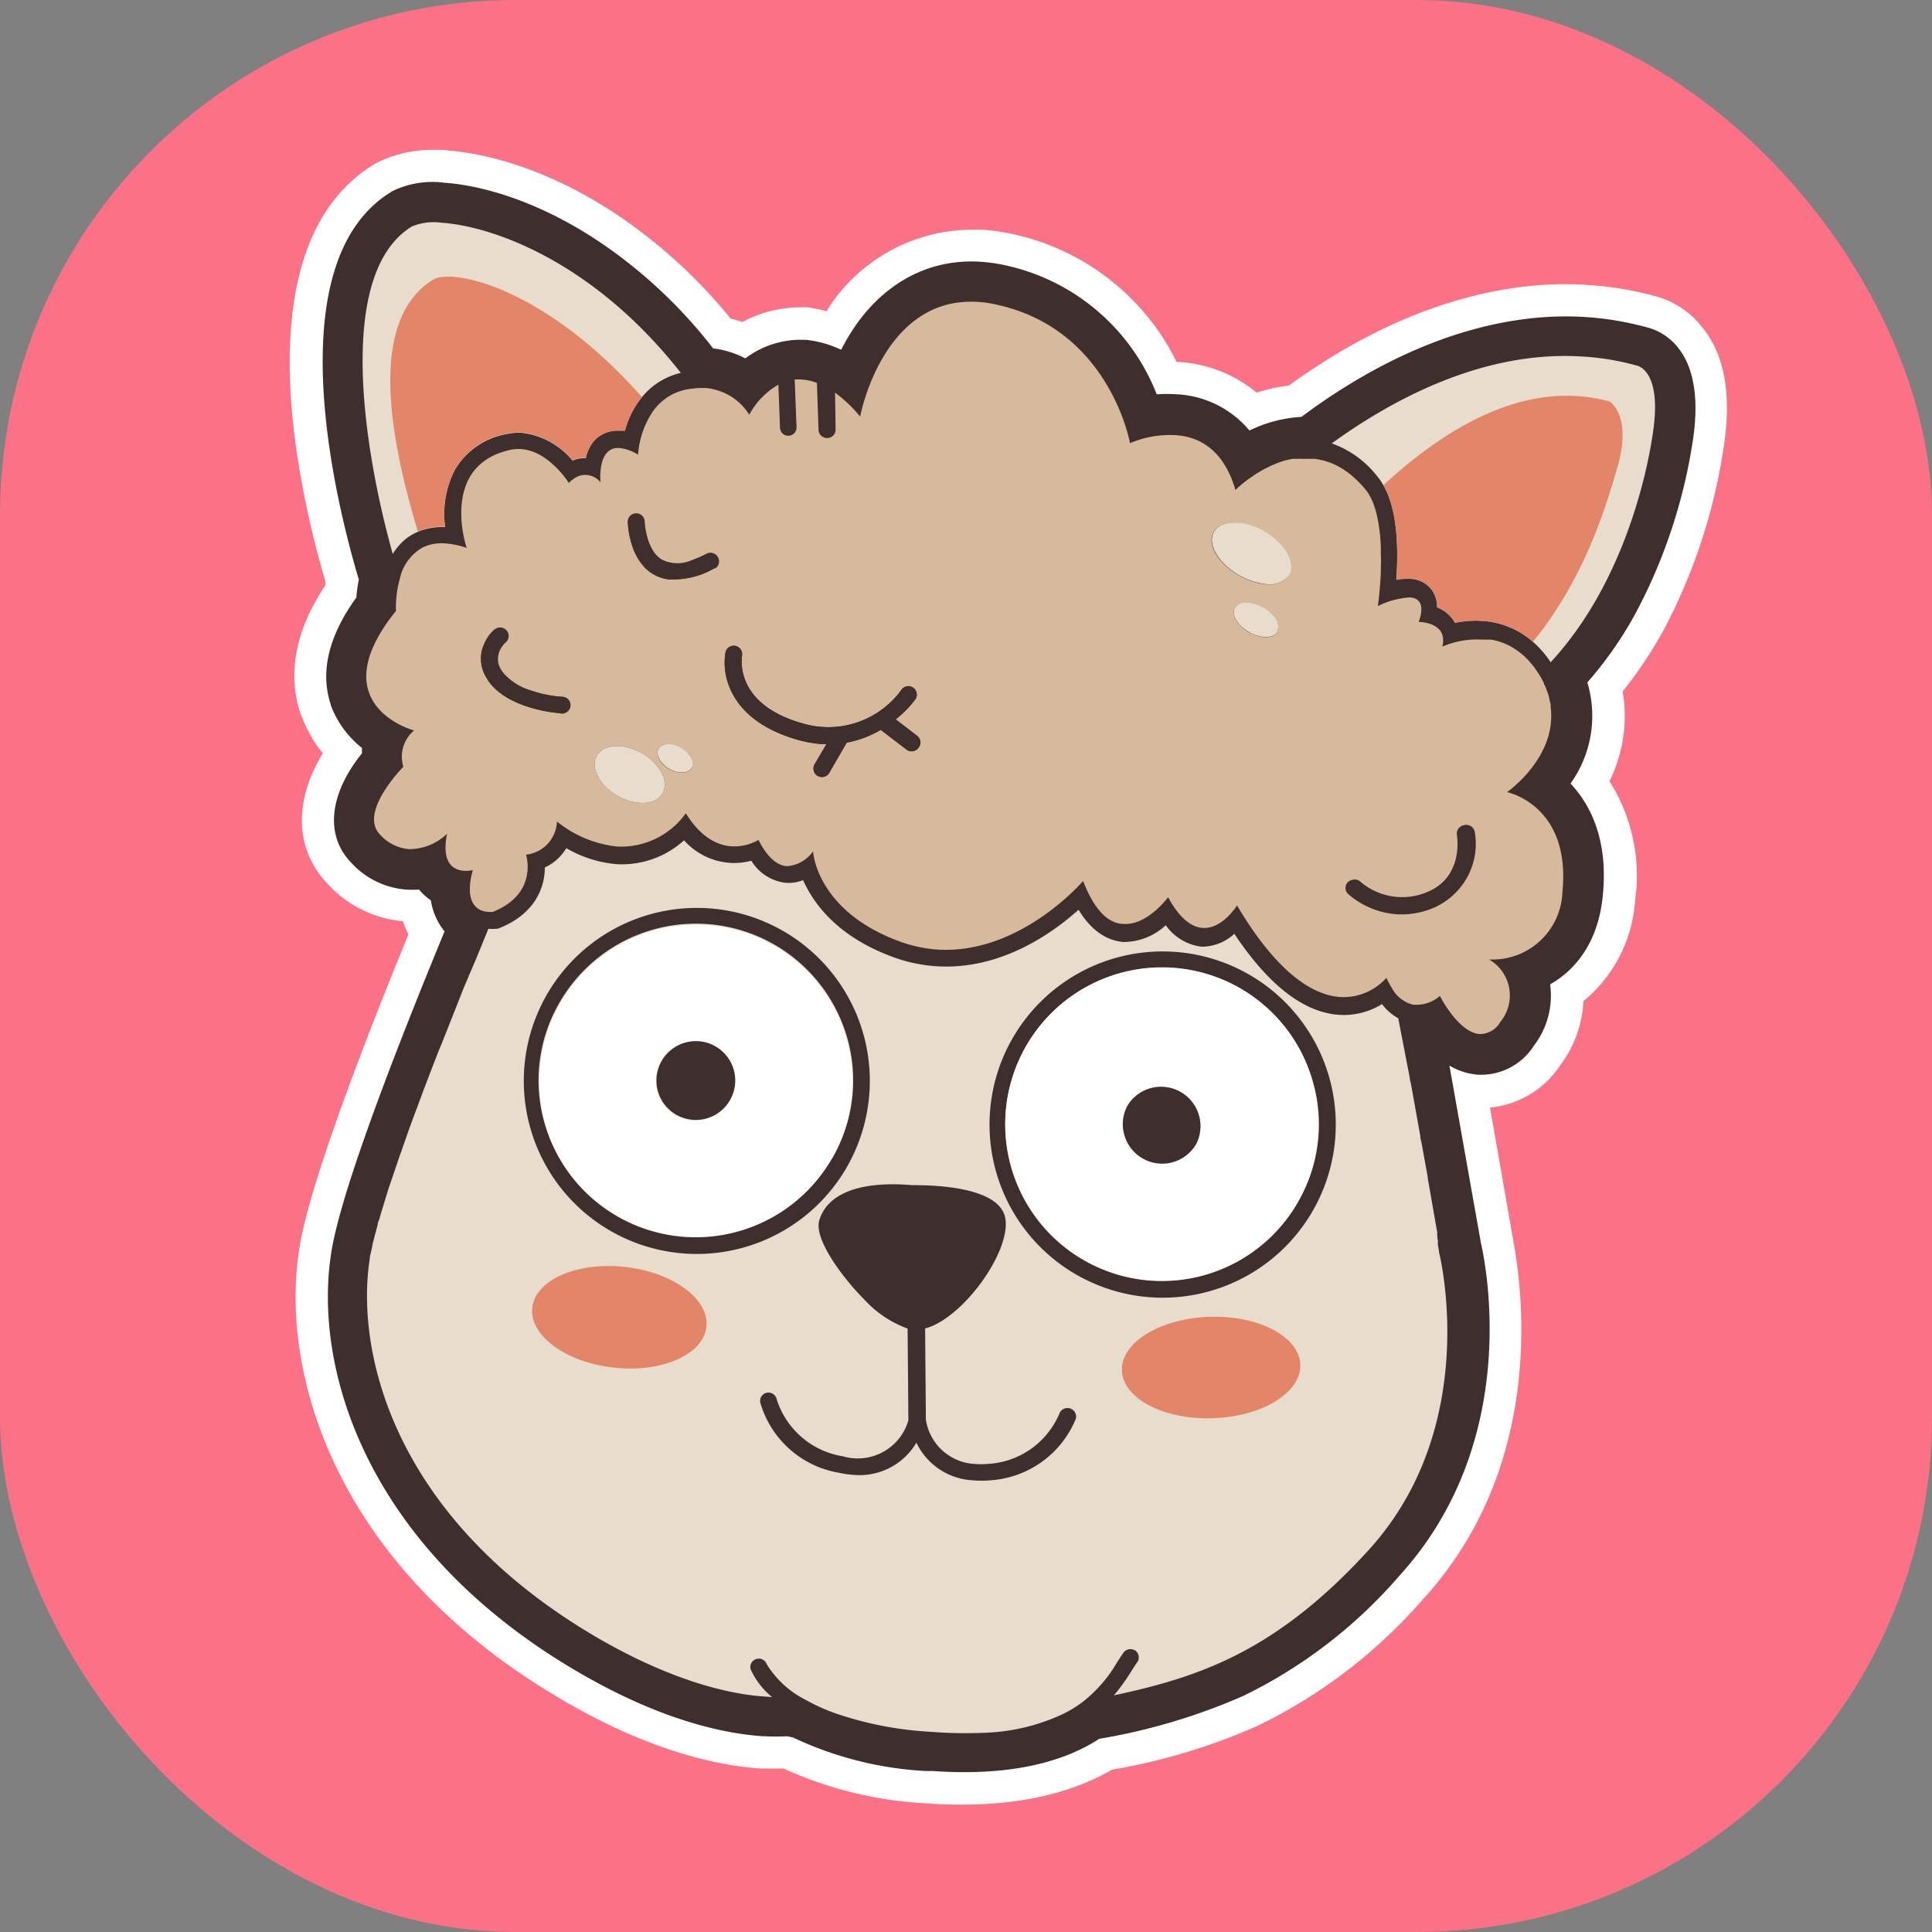 <svg xmlns="http://www.w3.org/2000/svg" viewBox="0 0 180 180" xmlns:v="https://vecta.io/nano"><rect x="0" y="0" width="180" height="180" fill="#808080" stroke="none"/><rect width="180" height="180" rx="48" fill="#fb7185"/><path d="M89.72 168.13c-1 0-2 0-3-.1L86 168a36.62 36.62 0 0 1-13-3.23h-.63-1.32-.17c-4-.26-10.56-1.64-19-6.7-20.71-12.32-25.88-30.26-23.97-41.88 1-6.23 6.54-20.36 10.14-29.13a9.38 9.38 0 0 1-.51-1.23 10.76 10.76 0 0 1-7-3.47c-3.06-3.16-3.2-7.71-.46-12.18a12.18 12.18 0 0 1-2-3.52l-.08-.14c-1.25-3.83-.46-7.84 2.32-12v-.32c-2.84-9.73-7.53-31.46 4.49-38.86l.23-.15.26-.12a11.63 11.63 0 0 1 5-1.11h.76c.22 0 .46 0 .69.06 2.37.18 8.44 1.13 15.65 5.93a48.49 48.49 0 0 1 10.68 9.74 11 11 0 0 1 1.08.31 11.54 11.54 0 0 1 5.43-1.37H75h.23A13.57 13.57 0 0 1 77 29a16 16 0 0 1 13.49-7.6h1.07a19.79 19.79 0 0 1 2.85.42 22.27 22.27 0 0 1 15.22 11.91h.27a12.57 12.57 0 0 1 7.18 2.85 15.69 15.69 0 0 1 3-.66 58.82 58.82 0 0 1 2.93-2c7.56-4.87 15.45-7.44 22.81-7.44.69 0 1.39 0 2.06.07a30.93 30.93 0 0 1 6.18 1 8.24 8.24 0 0 1 4.69 3.15c1.89 2.41 2.55 6 1.9 10.55A52.93 52.93 0 0 1 155 58.69a38.76 38.76 0 0 1-3.82 5.72 13.66 13.66 0 0 1-1.23 8.37 16.45 16.45 0 0 1 2.39 11.11 13.29 13.29 0 0 1-4.82 9.39 10.63 10.63 0 0 1-2.12 5.91 8.83 8.83 0 0 1-6.58 4l2.13 12.16c.39 2.31 4 20.12-8.35 33.62a48.34 48.34 0 0 1-15.45 11.83 57.18 57.18 0 0 1-13.55 4.08c-3.67 2.12-8.32 3.25-13.88 3.25z" fill="#fff"/><path d="M86.22 165a33 33 0 0 1-12.35-3.13l-.54-.11a18.75 18.75 0 0 1-2.12 0h-.15c-3.68-.25-9.75-1.53-17.72-6.29-19.34-11.53-24.19-28.11-22.47-38.81 1-6.37 7.3-22 10.55-29.89-.1-.11-.19-.24-.28-.36a6.18 6.18 0 0 1-1-2.53 5.44 5.44 0 0 1-1.1-1 9.43 9.43 0 0 1-1.19 0 7.69 7.69 0 0 1-5.13-2.51c-2.46-2.53-2.06-6.38 1-10.18v-.51a9.21 9.21 0 0 1-2.91-4v-.07c-1-3-.19-6.38 2.39-9.94a14.43 14.43 0 0 1 .23-1.67c-1.79-6-8-29.36 3-36.11l.1-.07.11-.05a8.56 8.56 0 0 1 4.23-.8l.59.06c2.13.15 7.61 1 14.28 5.43a45.6 45.6 0 0 1 10.7 10 8.67 8.67 0 0 1 3 .93 8.57 8.57 0 0 1 5.5-1.73h.14a10.1 10.1 0 0 1 3.29.93c2.8-5.54 7.52-8.56 13-8.2a15.44 15.44 0 0 1 2.4.35 19.6 19.6 0 0 1 14 12 13.19 13.19 0 0 1 1.89 0h.11a9.46 9.46 0 0 1 6.64 3.37 12.68 12.68 0 0 1 4.84-1.27c1.17-.87 2.3-1.66 3.45-2.39 7.77-5 15.74-7.39 23.06-6.91a28.65 28.65 0 0 1 5.58.93 5.41 5.41 0 0 1 3.06 2c1.41 1.81 1.88 4.64 1.35 8.36a50.14 50.14 0 0 1-5.41 16.39 35.58 35.58 0 0 1-4.45 6.36 10.82 10.82 0 0 1-1.57 9.42c1.8 1.91 3.56 5.18 3 10.53-.47 4.57-2.8 7-4.9 8.18a7.63 7.63 0 0 1-1.51 5.71 5.84 5.84 0 0 1-5.17 2.71h0a6.14 6.14 0 0 1-2.7-.85l2.94 16.56c.49 2.16 3.76 18.53-7.63 31A45.48 45.48 0 0 1 115.84 158a56.57 56.57 0 0 1-13.42 4c-3.76 2.44-9 3.46-15.54 3z" fill="#3e2e2e"/><path d="M127.5 144.43c-8.59 9.41-15.74 11.82-23.72 13.52a18 18 0 0 0 1.63-2.26c.2-.31.37-.58.53-.8a.79.79 0 0 0-.15-1.1h0a.82.82 0 0 0-1.11.17l-.33.49c-.11.18-.17.26-.26.4a12.91 12.91 0 0 1-3.2 3.7h0a11.29 11.29 0 0 1-1.94 1.18 18.64 18.64 0 0 1-7 1.7 44.44 44.44 0 0 1-4 0l-1.56-.1a32.76 32.76 0 0 1-8.37-1.64 17.57 17.57 0 0 1-2.94-1.31 9.06 9.06 0 0 1-3.54-3.16 1.3 1.3 0 0 1-.14-.26.79.79 0 0 0-1.47.55 7.13 7.13 0 0 0 2 2.6l-.72-.05c-2.9-.19-8.48-1.27-16.07-5.78-18.79-11.21-22-26.66-20.69-35 0-.25.1-.52.15-.79l.09-.44a2.89 2.89 0 0 1 .11-.47c.11-.46.25-.95.39-1.48 0-.19.1-.38.17-.57a18.58 18.58 0 0 1 .32-1.09l.38-1.25c.13-.43.25-.78.39-1.18l.52-1.53.31-.92a1.11 1.11 0 0 1 .07-.16c.07-.22.15-.46.24-.7a94.25 94.25 0 0 1 1.31-3.61c.13-.38.28-.76.42-1.14l.21-.57.63-1.65.67-1.72.41-1 1.3-3.28.39-1 .35-.87 1-2.35c.14-.32.26-.63.38-.91l.57-1.4c.1-.23.19-.46.27-.67a3.48 3.48 0 0 0 .72 0h.15l.16-.06c3.33-1.34 4.23-3.79 4.23-5.65a4.5 4.5 0 0 0 2-1.8 11.1 11.1 0 0 0 4.68 1.49 8.61 8.61 0 0 0 6.29-2.22 6.32 6.32 0 0 0 4.27 2.1 6.08 6.08 0 0 0 2-.2 4.31 4.31 0 0 0 3.22 2.06 3.63 3.63 0 0 0 1.6-.25c1 2.22 3.24 5.33 8.56 7.23a14.43 14.43 0 0 0 3.83.79c6 .4 10.84-3.08 13.28-5.26 1.12 1.85 2.51 2.84 4.12 3a5.72 5.72 0 0 0 4-1.56 4.78 4.78 0 0 0 3.34 2A4.45 4.45 0 0 0 115 87c3.19 4.79 6.47 7.33 9.76 7.55a6.79 6.79 0 0 0 4-1 4.79 4.79 0 0 0 1.51 1.32h0l1.07 5.52c0 .18.06.35.1.52l.88 4.89c0 .25.09.5.13.73l.57 3.14c0 .23.07.46.11.72l.78 4.48a1.34 1.34 0 0 0 0 .3.41.41 0 0 1 0 .11 1.42 1.42 0 0 0 .06.31.77.77 0 0 0 0 .15.76.76 0 0 0 0 .27l.1.58a.2.2 0 0 0 0 .07s4.1 16.07-6.57 27.77zM154 40.32c-.59 4.09-2.85 14.18-9.53 21.38a9.36 9.36 0 0 0-1.68-1.93h0a7.83 7.83 0 0 0-4.72-1.93 9.29 9.29 0 0 0-2.52.18 1.94 1.94 0 0 0-.21-.34 3.35 3.35 0 0 0-1.45-1.1 2.77 2.77 0 0 0-.43-1.53 2.6 2.6 0 0 0-2.08-1.13 5.57 5.57 0 0 0-1.29.09c.17-2.57.2-6.34-1.16-8.72l-.06-.11a5.07 5.07 0 0 0-.49-.72 9.34 9.34 0 0 0-4.3-3.15c5.51-4 14.07-8.71 23.38-8.09a23.88 23.88 0 0 1 5 .83s2.43.32 1.54 6.27zM41.13 20.75a5.31 5.31 0 0 0-2.76.35c-7.12 4.38-4.5 20.78-1.78 30.51a5.76 5.76 0 0 1 .84-1.06 4.61 4.61 0 0 1 1.5-1h0a5.83 5.83 0 0 1 2.54-.44 9.06 9.06 0 0 1 .91-5.34 7 7 0 0 1 4.9-3.34 5 5 0 0 1 1.39-.1 7.23 7.23 0 0 1 4.67 2.58 3.1 3.1 0 0 1 1.24-.23 3.56 3.56 0 0 1 .83-1.68 3 3 0 0 1 2.41-.87 2.69 2.69 0 0 1 .4 0 9.16 9.16 0 0 1 .68-1.76 8.44 8.44 0 0 1 .91-1.37 6.59 6.59 0 0 1 3.62-2.26c-8.17-10.41-17.58-13.67-22.3-13.99z" fill="#e8dccd"/><path d="M59.81 37a8.44 8.44 0 0 0-.91 1.38 9.86 9.86 0 0 0-.68 1.76 2.69 2.69 0 0 0-.4 0 3 3 0 0 0-2.41.87 3.56 3.56 0 0 0-.83 1.64 3.07 3.07 0 0 0-1.24.23 7.23 7.23 0 0 0-4.67-2.58 5.43 5.43 0 0 0-1.39.1 7 7 0 0 0-4.9 3.34 9.06 9.06 0 0 0-.91 5.34 5.66 5.66 0 0 0-2.54.44c-2.64-8.79-4.67-19.7 1.42-23.46 1.88-1.14 10.57.85 19.46 10.94zm90.9 6.46c-.94 3.28-3 10.39-7.89 16.33a7.88 7.88 0 0 0-4.73-1.93 9.29 9.29 0 0 0-2.52.18 1.94 1.94 0 0 0-.21-.34 3.27 3.27 0 0 0-1.45-1.1 2.77 2.77 0 0 0-.43-1.53 2.6 2.6 0 0 0-2.08-1.13 5.57 5.57 0 0 0-1.29.09c.17-2.57.14-6.45-1.22-8.83 6.11-5.63 13.51-9.89 21.11-7.78-.07 0 2.09 1.23.71 6.04z" fill="#e38569"/><path d="M140.41 73.8s4.72-3.28 4.05-8a.4.4 0 0 0 0-.24 4.37 4.37 0 0 1-.12-.51 4.31 4.31 0 0 0-.21-.67 4.78 4.78 0 0 0-.19-.48l-.11-.23v-.07l-.18-.33-.22-.38-.42-.63c-.14-.2-.2-.27-.31-.39l-.32-.37-.32-.32a.8.8 0 0 0-.17-.15h0a7 7 0 0 0-1.3-.89l-.33-.15a6.09 6.09 0 0 0-1.32-.4h-.33-.1-.43a8.26 8.26 0 0 0-3.7.65c.49-2-1.53-2.26-2.07-2.29h-.13c.6-1.69 0-2.24-.81-2.29a7.66 7.66 0 0 0-3 .81s.21-1.43.28-3.21v-.48a6.53 6.53 0 0 0 0-1v-.52a9.29 9.29 0 0 0-.05-1.06 3.05 3.05 0 0 0-.06-.6 12.13 12.13 0 0 0-.23-1.45 3.06 3.06 0 0 0-.1-.41 2.44 2.44 0 0 0-.13-.44 5.26 5.26 0 0 0-.32-.83 4.67 4.67 0 0 0-.27-.49 2 2 0 0 0-.24-.33c-.19-.24-.39-.46-.58-.66l-.29-.29c-.09-.09-.2-.19-.3-.27l-.26-.23-.17-.12a2.18 2.18 0 0 0-.31-.22 2.7 2.7 0 0 0-.33-.22l-.32-.19-.3-.15a6.8 6.8 0 0 0-1-.37 1.63 1.63 0 0 0-.3-.07c-.19-.05-.39-.08-.58-.11h0-.39-.41-.41 0a2.56 2.56 0 0 0-.39 0h-.3-.21l-.63.14a9 9 0 0 0-1.59.62l-.47.23-.52.31-.23.14-.65.45-.34.26a3.54 3.54 0 0 0-.42.35l-.12.09-.33.31c-1.11-3.86-3.5-5-5.64-5.11a9.47 9.47 0 0 0-4.18.75s-1.85-10.54-12.32-12.88a10.27 10.27 0 0 0-1.82-.28c-8.92-.59-11 10.68-11 10.68a13.37 13.37 0 0 0-2.34-2.23l.05 3.42a.78.78 0 0 1-.75.81H77a.8.8 0 0 1-.74-.77l-.15-4.36a4.65 4.65 0 0 0-1.42-.32 4.7 4.7 0 0 0-.65 0l.17 4.43a.77.77 0 0 1-.74.81h-.07a.78.78 0 0 1-.73-.76l-.15-4a7 7 0 0 0-2.71 2.8 5.31 5.31 0 0 0-3.33-2.37 4.21 4.21 0 0 0-.71-.12h-.32a5.94 5.94 0 0 0-.94.06 5 5 0 0 0-3.64 2.06 8.21 8.21 0 0 0-1.42 4.09 4.24 4.24 0 0 0-1.72-.62c-2.14-.14-1.78 3.2-1.78 3.2a1.8 1.8 0 0 0-2.54-.3A1.77 1.77 0 0 0 53 45s-1.87-3-4.46-3.16a3.72 3.72 0 0 0-.94.06c-6.75 1.45-4.12 9.15-4.12 9.15a7.38 7.38 0 0 0-2-.42 4 4 0 0 0-2.13.39 4.42 4.42 0 0 0-2.1 2.9 10.15 10.15 0 0 0-.36 3c-.07.08-.12.17-.19.24-6.74 8.6 1.88 10.9 1.88 10.9a3.17 3.17 0 0 0-1 3.38s-4.22 4.24-2.17 6.32a4.07 4.07 0 0 0 2.69 1.35 5.09 5.09 0 0 0 3.55-1.43c-.57 2.83.68 3.39 1.59 3.45a2.45 2.45 0 0 0 .81-.07c-.61 2.25-.11 3.2.53 3.63a1.81 1.81 0 0 0 .88.26 1.55 1.55 0 0 0 .48 0l.3-.13c3.9-1.76 2.77-5.19 2.77-5.19a3.24 3.24 0 0 0 2.88-3.09 10.7 10.7 0 0 0 5.64 2.33 7.42 7.42 0 0 0 6.37-3.1c1.41 2.3 3 3 4.26 3.08a4.5 4.5 0 0 0 2.51-.6c.9 1.79 1.83 2.4 2.66 2.45a3.26 3.26 0 0 0 2.42-1.38s.28 5.6 8.2 8.44a12.71 12.71 0 0 0 3.4.71c7.7.48 13.56-6.39 13.56-6.39 1.16 3 2.53 4 3.8 4 2.2.14 4.12-2.49 4.12-2.49 1.12 2.07 2.24 2.8 3.22 2.86 1.84.13 3.2-2.09 3.2-2.09 3.88 6.53 7.21 8.37 9.63 8.53a5.34 5.34 0 0 0 4.29-1.79 6.5 6.5 0 0 0 .5.94 3.09 3.09 0 0 0 2 1.57h.32a3.27 3.27 0 0 0 2.16-.82s1.74 3.43 3.71 3.55a2.2 2.2 0 0 0 1.93-1.14 3.87 3.87 0 0 0-1.06-5.81 6.52 6.52 0 0 0 6.84-6.33c.79-8.06-5.16-9.26-5.16-9.26zM52.3 66.45h0c-.4 0-4.69-.36-6.62-2.76a3.48 3.48 0 0 1-.34-.51h0a3.32 3.32 0 0 1-.52-2.18 2.62 2.62 0 0 1 .19-.78 4.47 4.47 0 0 1 .33-.7 3.85 3.85 0 0 1 .73-.88.79.79 0 0 1 1 1.18 1.92 1.92 0 0 0-.38.43 2 2 0 0 0-.32 1.61 2.44 2.44 0 0 0 .48.86 5.33 5.33 0 0 0 2.53 1.6h0a11.37 11.37 0 0 0 2.95.6.8.8 0 0 1 .81.76.79.79 0 0 1-.77.81.38.38 0 0 1-.15 0zm9.51 7.31a1.19 1.19 0 0 1-.08.16c-.63 1.09-2.52 1.19-4.21.21a4.58 4.58 0 0 1-1.06-.79 3.47 3.47 0 0 1-1-1.66 1.78 1.78 0 0 1 .15-1.28c.64-1.1 2.52-1.19 4.21-.21a4.46 4.46 0 0 1 1.91 2 2 2 0 0 1 .08 1.57zm2.64-2.21c-.32.54-1.26.58-2.11.1s-1.27-1.33-1-1.87 1.26-.64 2.11-.11 1.28 1.31 1 1.86zm2.19-18.65a7.63 7.63 0 0 1-4 1.09h-.33a3.67 3.67 0 0 1-1.4-.46 3.72 3.72 0 0 1-1.14-1 4.83 4.83 0 0 1-.44-.67 7 7 0 0 1-.34-.74 8.56 8.56 0 0 1-.5-2.4.79.79 0 1 1 1.57-.05 6.62 6.62 0 0 0 .22 1.32 4.75 4.75 0 0 0 .28.8 3.68 3.68 0 0 0 .39.7 2.54 2.54 0 0 0 .76.7 3.33 3.33 0 0 0 2.81 0h0a11.15 11.15 0 0 0 1.33-.58.78.78 0 1 1 .73 1.38h0zm18.91 16.8a.79.79 0 0 1-.67.3.73.73 0 0 1-.43-.16L82.05 68a9.68 9.68 0 0 1-3.16 1.19L77.26 72a.76.76 0 0 1-.74.39 1 1 0 0 1-.34-.09.8.8 0 0 1-.29-1.08L77 69.33h-.41a11 11 0 0 1-2.2-.38C70.3 67.8 68.66 65.7 68 64.1a6 6 0 0 1-.41-3.31.78.78 0 0 1 .93-.6.77.77 0 0 1 .61.9h0c0 .21-.78 4.51 5.7 6.32A8.43 8.43 0 0 0 84 64.26a.78.78 0 0 1 1.1-.15.79.79 0 0 1 .21 1 9.67 9.67 0 0 1-1.86 1.92l2 1.53a.77.77 0 0 1 .14 1.1h0zM119 58.9a.84.84 0 0 1-.4.34 1.64 1.64 0 0 1-.79.12 2 2 0 0 1-.59-.11.73.73 0 0 1-.25-.08 3.76 3.76 0 0 1-.62-.27c-1.09-.64-1.68-1.66-1.28-2.29a1.34 1.34 0 0 1 1.41-.43 2.58 2.58 0 0 1 .81.23h0a2 2 0 0 1 .42.2 3.64 3.64 0 0 1 .46.3 3.69 3.69 0 0 1 .41.38 1.43 1.43 0 0 1 .42 1.59zm1.1-5.33a2.26 2.26 0 0 1-2.26.84 4.54 4.54 0 0 1-.82-.14 5.41 5.41 0 0 1-.8-.28 6 6 0 0 1-.81-.39c-1.94-1.11-3-2.93-2.32-4.07.46-.8 1.66-1 3-.71h0a5.28 5.28 0 0 1 .77.24 5.74 5.74 0 0 1 .79.38l.12.06c1.93 1.11 3 2.92 2.32 4.06zm13.48 31a7.62 7.62 0 0 1-3.46.61 7.74 7.74 0 0 1-4.53-1.9.78.78 0 0 1 0-1.11.79.79 0 0 1 1 0 6 6 0 0 0 6.31 1c3.48-1.44 2.86-5.2 2.84-5.36a.78.78 0 0 1 1.54-.29 6.4 6.4 0 0 1-3.78 7.09z" fill="#d6ba9b"/><path d="M61.81 73.76a1.19 1.19 0 0 1-.08.16c-.63 1.09-2.52 1.19-4.21.21a4.58 4.58 0 0 1-1.06-.79 3.47 3.47 0 0 1-1-1.66 1.78 1.78 0 0 1 .15-1.28c.64-1.1 2.52-1.19 4.21-.21a4.46 4.46 0 0 1 1.91 2 2 2 0 0 1 .08 1.57zm58.32-20.2a2.28 2.28 0 0 1-2.26.84 5.64 5.64 0 0 1-.82-.15 5.79 5.79 0 0 1-.8-.27 7.55 7.55 0 0 1-.81-.39c-1.94-1.12-3-2.94-2.32-4.07.46-.8 1.66-1 3-.72h0a6.91 6.91 0 0 1 .77.25 5.19 5.19 0 0 1 .79.37l.12.07c1.94 1.12 2.96 2.93 2.33 4.07zM119 58.88a.74.74 0 0 1-.4.34 1.53 1.53 0 0 1-.79.12 1.71 1.71 0 0 1-.59-.11.72.72 0 0 1-.25-.07 2.8 2.8 0 0 1-.61-.28c-1.1-.63-1.68-1.65-1.29-2.28a1.33 1.33 0 0 1 1.41-.44 3.26 3.26 0 0 1 .81.23h0a2.71 2.71 0 0 1 .42.2 2.85 2.85 0 0 1 .46.31 2.46 2.46 0 0 1 .41.38 1.41 1.41 0 0 1 .42 1.6zM64.45 71.53c-.32.54-1.26.59-2.1.1s-1.28-1.33-1-1.86 1.26-.64 2.11-.11 1.31 1.34.99 1.87z" fill="#e8dccd"/><path d="M66.64 52.89a7.62 7.62 0 0 1-4 1.08h-.33a3.69 3.69 0 0 1-1.4-.47 3.6 3.6 0 0 1-1.14-1 4.3 4.3 0 0 1-.44-.67 5.56 5.56 0 0 1-.34-.74 8.14 8.14 0 0 1-.49-2.39.781.781 0 0 1 1.56-.06 7.28 7.28 0 0 0 .22 1.32 4.2 4.2 0 0 0 .28.8 3.76 3.76 0 0 0 .39.71 2.39 2.39 0 0 0 .76.69 3.29 3.29 0 0 0 2.81 0h0a9.28 9.28 0 0 0 1.33-.59.79.79 0 0 1 .74 1.39h0zm66.97 31.64a7.53 7.53 0 0 1-8-1.29.79.79 0 0 1 1.08-1.14 6 6 0 0 0 6.31 1c3.48-1.44 2.86-5.2 2.84-5.36a.78.78 0 0 1 .67-.88.79.79 0 0 1 .88.6 6.43 6.43 0 0 1-3.78 7.07zM53.16 65.71a.8.8 0 0 1-.83.74h0c-.4 0-4.69-.36-6.62-2.76a3.54 3.54 0 0 1-.35-.51h0a3.37 3.37 0 0 1-.51-2.18 3 3 0 0 1 .18-.78 4.52 4.52 0 0 1 .34-.7 3.85 3.85 0 0 1 .73-.88.79.79 0 0 1 1.11.11.78.78 0 0 1-.07 1.08 1.86 1.86 0 0 0-.37.42 2 2 0 0 0-.32.7 1.87 1.87 0 0 0 0 .91 2.58 2.58 0 0 0 .47.86 5.41 5.41 0 0 0 2.54 1.6h0a11.39 11.39 0 0 0 2.94.6.78.78 0 0 1 .76.79zm32.39 3.97a.77.77 0 0 1-.67.31.74.74 0 0 1-.43-.17L82.06 68a9.49 9.49 0 0 1-3.17 1.18L77.26 72a.79.79 0 0 1-.74.39.83.83 0 0 1-.34-.1.81.81 0 0 1-.29-1.08L77 69.32h-.4a11 11 0 0 1-2.21-.38C70.3 67.8 68.66 65.69 68 64.1a6 6 0 0 1-.41-3.31.784.784 0 0 1 1.54.3h0c0 .21-.79 4.51 5.69 6.33A8.42 8.42 0 0 0 84 64.24a.79.79 0 0 1 1.31.88A9.85 9.85 0 0 1 83.43 67l2 1.54a.78.78 0 0 1 .15 1.09z" fill="#3e2e2e"/><path d="M78.94 97a14.59 14.59 0 1 0-1.44 11 14.6 14.6 0 0 0 1.44-11zm-11 5.57a3.67 3.67 0 0 1-3.41 1.81 3.73 3.73 0 0 1-1.59-.48 3.67 3.67 0 1 1 5-1.33z" fill="#fff"/><path d="M80.49 96.53a16.12 16.12 0 1 0-1.61 12.24 16.15 16.15 0 0 0 1.61-12.24zm-3 11.45a14.65 14.65 0 0 1-26.82-3.56 14.45 14.45 0 0 1 1.45-11A14.66 14.66 0 0 1 79 96.93 14.45 14.45 0 0 1 77.49 108zM68 102.52a3.67 3.67 0 0 1-3.41 1.81 3.73 3.73 0 0 1-1.59-.48 3.67 3.67 0 1 1 5-1.33zm55.9-1.93a16.13 16.13 0 1 0-1.61 12.25 16.14 16.14 0 0 0 1.61-12.25zm-3 11.45a14.6 14.6 0 1 1-5.32-19.91 14.66 14.66 0 0 1 5.34 19.87z" fill="#3e2e2e"/><path d="M122.38 101a14.6 14.6 0 1 0-1.46 11 14.4 14.4 0 0 0 1.46-11zm-10.93 5.58a3.66 3.66 0 0 1-6.71-.89 3.58 3.58 0 0 1 .36-2.77 3.67 3.67 0 0 1 6.35 3.66z" fill="#fff"/><path d="M111.45 106.58a3.66 3.66 0 0 1-6.71-.89 3.58 3.58 0 0 1 .36-2.77 3.67 3.67 0 0 1 6.35 3.66zm-11.22 25.61a9.26 9.26 0 0 1-8 5.73 8.9 8.9 0 0 1-1.55 0 6.17 6.17 0 0 1-5.3-3.51 6.16 6.16 0 0 1-5.86 3 8.57 8.57 0 0 1-1.32-.19 9.22 9.22 0 0 1-7.36-6.52.78.78 0 0 1 .58-.94h0a.79.79 0 0 1 .94.6 7.75 7.75 0 0 0 6.17 5.32 4.91 4.91 0 0 0 6.1-3.34.57.57 0 0 0 0-.14h0a.06.06 0 0 1 0 0l-.07-8.42a10.14 10.14 0 0 1-4-2.67c-2-2-4.67-5.55-4.25-7.33.69-2.58 3.82-3.78 8.69-3.36 1.44 0 8.18 0 8.67 3.13s-4 9.31-7.48 10.22h0l.07 8.32v.16a4.86 4.86 0 0 0 4.51 4.14 7.43 7.43 0 0 0 1.25 0 7.7 7.7 0 0 0 6.67-4.66.8.8 0 0 1 1-.51.79.79 0 0 1 .54.97z" fill="#3e2e2e"/><g fill="#e38569"><ellipse cx="112.91" cy="127.45" rx="8.32" ry="4.73" transform="matrix(.999 -.032 .032 .999 -4.04 3.7)"/><ellipse cx="57.68" cy="122.67" rx="4.72" ry="8.16" transform="matrix(.109 -.994 .994 .109 -70.52 166.69)"/></g></svg>
